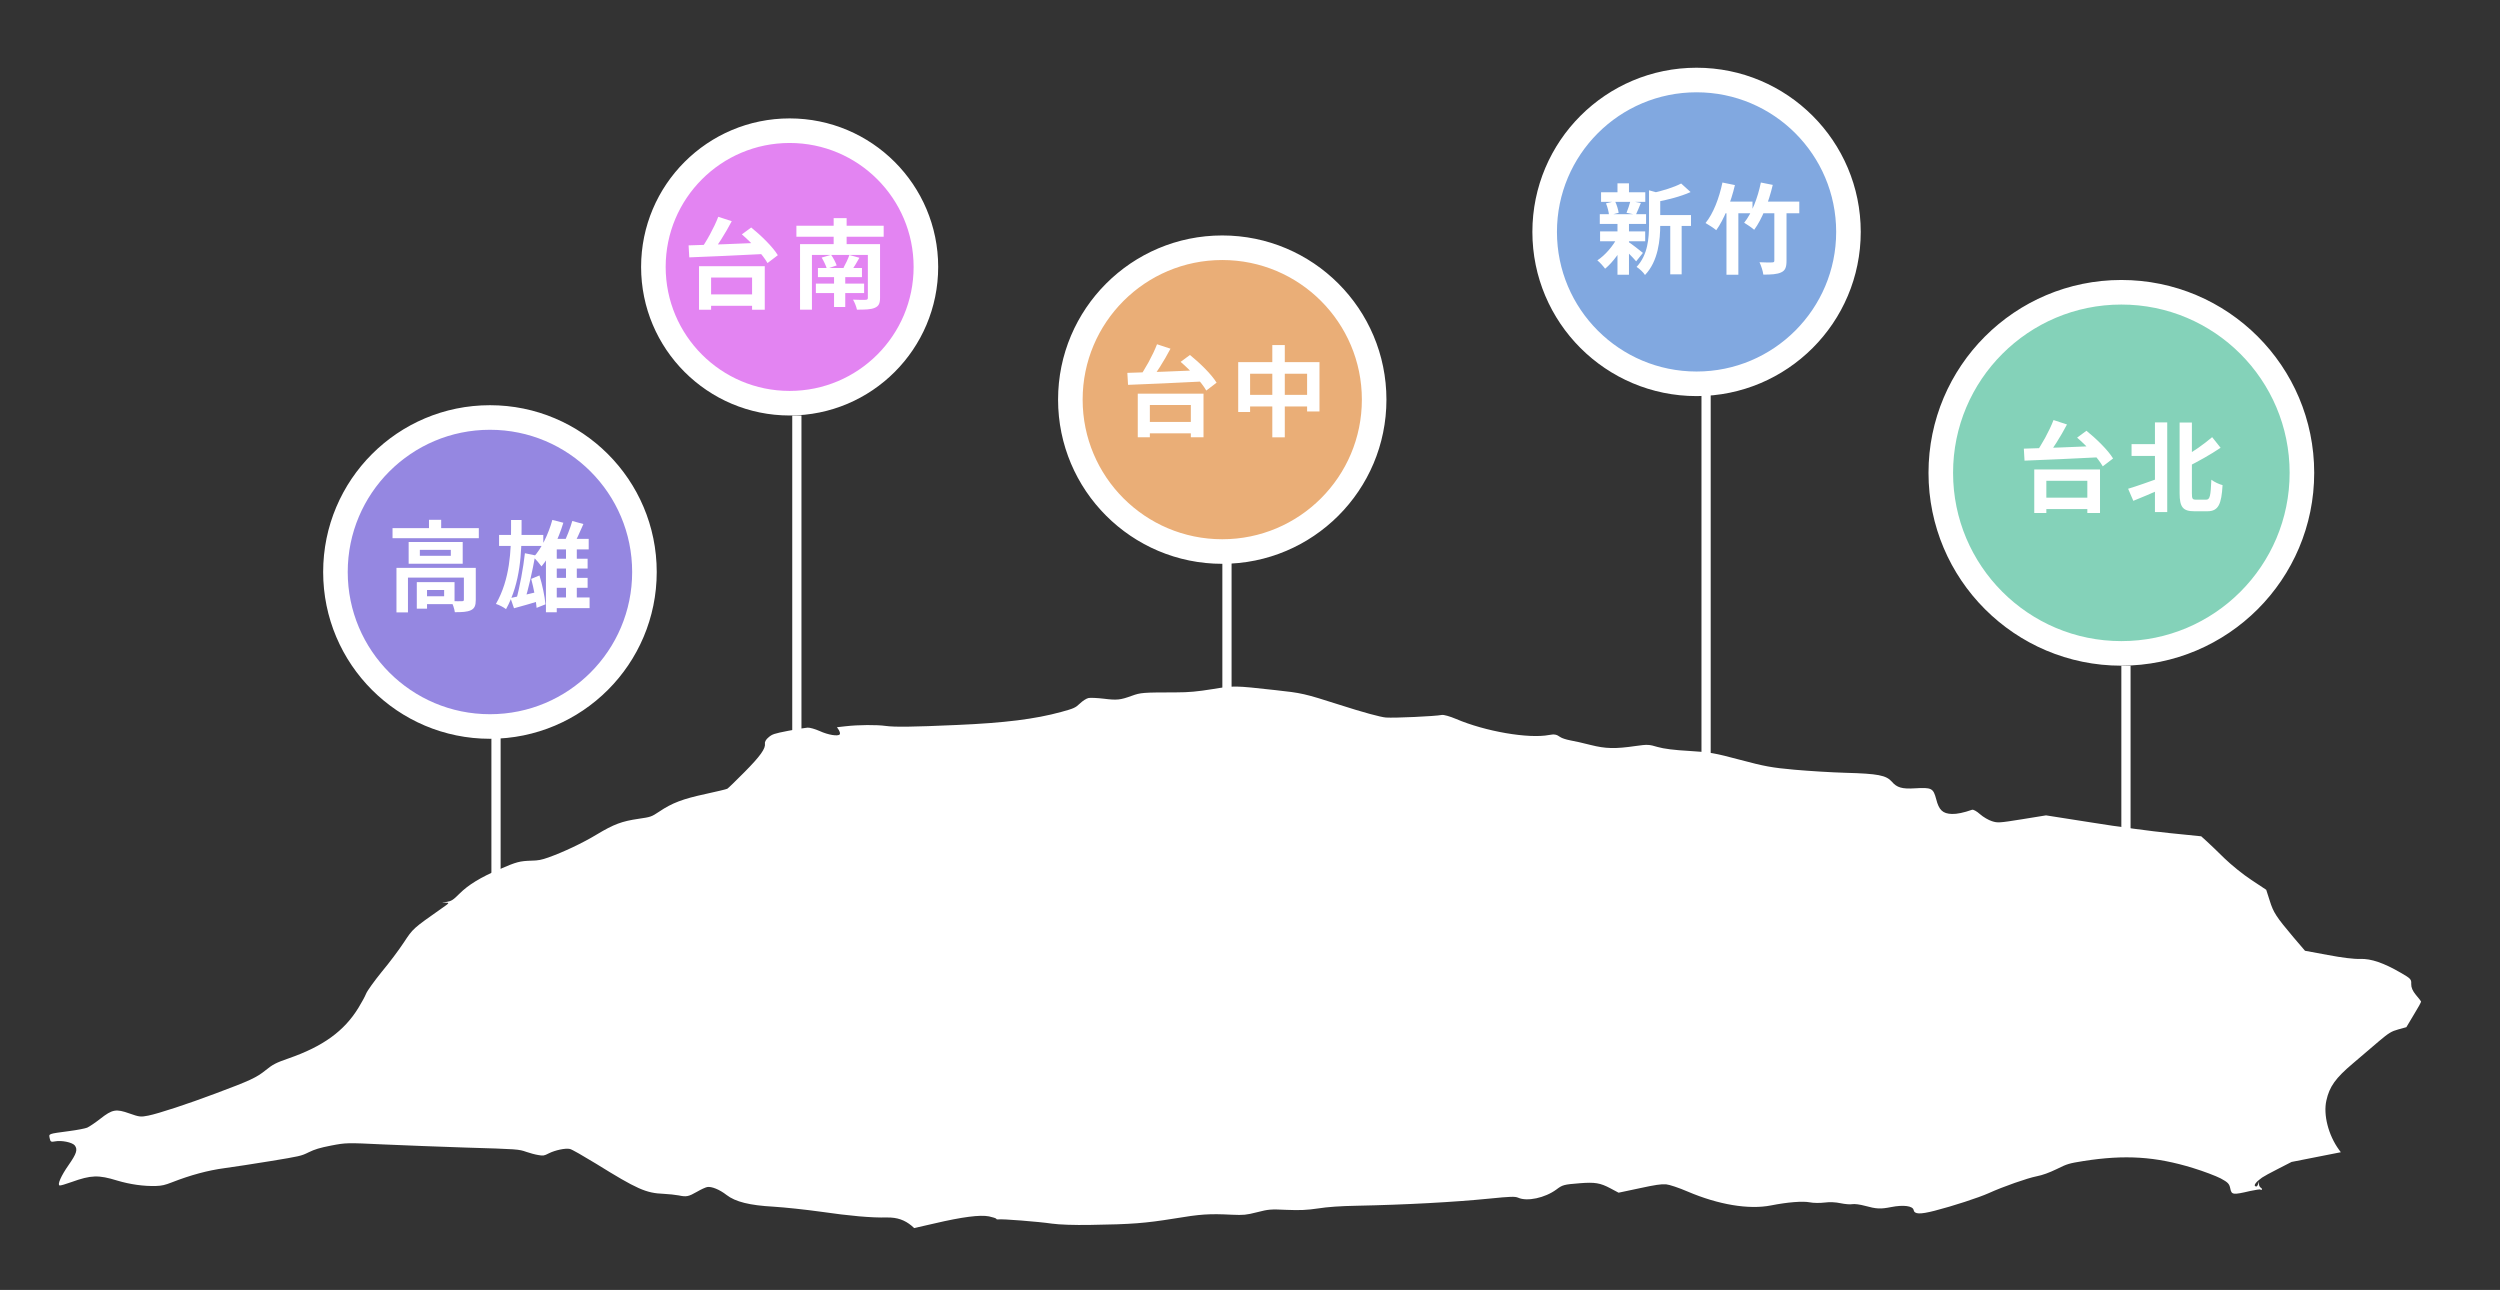 <svg width="407" height="210" viewBox="0 0 407 210" fill="none" xmlns="http://www.w3.org/2000/svg">
<rect x="0" y="0" width="407" height="210" fill="#333333" stroke="none"/>
<mask id="mask0_2736_10104" style="mask-type:alpha" maskUnits="userSpaceOnUse" x="0" y="0" width="407" height="210">
<rect x="0.5" y="0.5" width="406" height="209" fill="#D9D9D9" stroke="black"/>
</mask>
<g mask="url(#mask0_2736_10104)">
<circle cx="79.763" cy="93.121" r="25.153" fill="#9587E1" stroke="white" stroke-width="4"/>
<circle cx="128.554" cy="43.459" r="22.183" fill="#E384F2" stroke="white" stroke-width="4"/>
<circle cx="198.983" cy="65.061" r="24.729" fill="#EAAE77" stroke="white" stroke-width="4"/>
<circle cx="276.2" cy="37.755" r="24.729" fill="#81A8E0" stroke="white" stroke-width="4"/>
<circle cx="345.356" cy="76.977" r="29.396" fill="#84D2B9" stroke="white" stroke-width="4"/>
<line x1="129.728" y1="67.643" x2="129.728" y2="126.192" stroke="white" stroke-width="1.5"/>
<line x1="80.75" y1="120" x2="80.75" y2="166" stroke="white" stroke-width="1.5"/>
<line x1="199.75" y1="88" x2="199.75" y2="130" stroke="white" stroke-width="1.5"/>
<line x1="277.75" y1="64" x2="277.75" y2="135" stroke="white" stroke-width="1.5"/>
<line x1="346.106" y1="108.373" x2="346.106" y2="150.8" stroke="white" stroke-width="1.5"/>
<path d="M393.307 161.97C392.765 161.304 392.533 160.765 392.547 160.195C392.585 159.431 392.465 159.3 390.863 158.378C388.082 156.761 386.016 156.051 384.229 156.111C383.291 156.158 381.253 155.907 378.99 155.476L375.255 154.786L373.368 152.579C370.565 149.247 370.118 148.579 369.513 146.636L368.942 144.858L366.545 143.267C365.206 142.397 363.251 140.806 362.158 139.749C361.097 138.686 359.78 137.451 359.277 136.982L358.356 136.15L353.234 135.63C350.4 135.346 344.727 134.591 340.618 133.922L333.093 132.741L329.178 133.376C325.414 133.98 325.225 133.983 324.283 133.687C323.745 133.518 322.855 133.006 322.355 132.554C321.782 132.049 321.251 131.758 321.045 131.833C319.717 132.301 318.596 132.539 317.77 132.513C316.277 132.463 315.657 131.881 315.21 130.095C314.733 128.316 314.485 128.176 311.739 128.339C309.681 128.469 308.813 128.228 307.99 127.256C307.06 126.219 305.777 125.956 300.413 125.81C298.192 125.75 294.484 125.518 292.139 125.31C288.476 124.983 287.297 124.769 283.299 123.7C279.101 122.585 278.381 122.452 275.027 122.254C272.634 122.124 270.822 121.897 269.849 121.607C268.473 121.191 268.186 121.179 266.313 121.445C262.938 121.938 261.414 121.895 258.991 121.29C257.792 120.976 256.274 120.639 255.621 120.527C254.998 120.409 254.257 120.177 253.999 119.987C253.408 119.554 253.018 119.493 252.197 119.655C248.852 120.297 241.792 119.076 237.035 117.04C236.036 116.618 235.033 116.335 234.73 116.394C233.636 116.61 227.035 116.914 225.626 116.814C224.76 116.744 221.926 115.979 218.151 114.763C212.223 112.872 211.994 112.832 207.573 112.345C200.862 111.605 200.926 111.61 197.348 112.195C194.931 112.585 193.568 112.716 191.454 112.72C185.995 112.731 185.715 112.752 184.241 113.283C182.385 113.958 181.829 114.016 179.693 113.749C178.658 113.627 177.543 113.572 177.208 113.637C176.874 113.703 176.258 114.1 175.807 114.533C175.091 115.224 174.8 115.35 172.763 115.906C168.48 117.077 163.549 117.688 155.819 118.025C148.497 118.351 145.725 118.382 144.202 118.184C142.74 117.973 139.746 117.996 137.677 118.232L136.257 118.392L136.57 118.863C136.72 119.143 136.809 119.434 136.707 119.558C136.429 119.905 134.832 119.652 133.444 119.015C132.718 118.694 131.846 118.436 131.472 118.458C131.097 118.481 129.69 118.706 128.292 118.982C126.013 119.431 125.716 119.524 125.122 120.036C124.712 120.358 124.48 120.782 124.532 121.046C124.658 121.847 123.797 123.082 121.19 125.71C119.795 127.12 118.549 128.328 118.407 128.407C118.265 128.487 116.667 128.87 114.881 129.257C111.157 130.06 109.423 130.711 107.306 132.142C106.049 132.974 105.961 133.009 103.967 133.299C101.236 133.699 99.942 134.178 97.176 135.84C94.863 137.242 91.745 138.716 89.267 139.599C88.145 139.992 87.629 140.094 86.56 140.116C84.614 140.173 84.104 140.308 81.398 141.477C78.254 142.819 76.253 144.038 74.776 145.515C73.775 146.52 73.467 146.718 72.67 146.841C71.813 146.976 71.816 146.992 72.474 146.966C73.226 146.938 73.232 146.971 71.898 147.887C67.212 151.183 67.24 151.16 65.758 153.412C64.981 154.596 63.358 156.772 62.131 158.234C60.938 159.707 59.798 161.29 59.606 161.757C59.417 162.241 58.834 163.285 58.356 164.066C56.041 167.857 52.589 170.359 46.975 172.308C44.937 173.019 44.42 173.276 43.25 174.228C41.752 175.435 40.74 175.909 35.095 178.018C30.6 179.712 25.767 181.301 24.126 181.624C22.911 181.864 22.685 181.84 21.091 181.277C18.884 180.492 18.303 180.589 16.307 182.151C15.487 182.794 14.539 183.428 14.19 183.583C13.869 183.715 12.562 183.972 11.3 184.135C7.763 184.609 7.942 184.556 8.089 185.301C8.203 185.88 8.311 185.945 8.949 185.819C10.012 185.609 11.757 185.97 12.171 186.473C12.683 187.146 12.466 187.807 11.162 189.68C9.954 191.396 9.3 192.883 9.7 192.993C9.835 193.035 10.7 192.779 11.643 192.438C14.826 191.295 16.017 191.25 19.076 192.194C21.189 192.826 23.429 193.14 25.405 193.077C26.346 193.047 26.86 192.928 28.002 192.48C31.021 191.3 33.838 190.539 36.575 190.171C37.959 189.984 41.361 189.468 44.051 189.024C48.821 188.239 49.034 188.197 50.241 187.598C51.249 187.107 52.023 186.868 53.938 186.491C56.341 186.035 56.466 186.027 62.426 186.314C65.769 186.462 71.749 186.693 75.721 186.821C84.357 187.079 84.421 187.083 85.71 187.534C86.285 187.73 87.12 187.961 87.608 188.036C88.426 188.184 88.551 188.177 89.353 187.761C90.388 187.248 92.053 186.885 92.78 187.051C93.073 187.097 94.961 188.186 97.006 189.433C103.732 193.607 105.15 194.238 108.046 194.355C108.842 194.388 109.94 194.515 110.496 194.612C111.748 194.88 112.082 194.814 113.501 194.002C114.123 193.639 114.847 193.307 115.121 193.253C115.82 193.115 117.158 193.659 118.278 194.539C119.731 195.662 122.053 196.235 125.946 196.448C127.736 196.559 131.186 196.927 133.588 197.262C138.365 197.953 141.836 198.266 144.412 198.205C146.081 198.186 147.269 198.605 148.439 199.577L148.824 199.931L152.117 199.179C156.703 198.103 159.568 197.745 161.012 198.027C161.639 198.162 162.177 198.33 162.197 198.43C162.213 198.512 162.378 198.549 162.53 198.519C163.077 198.411 169.106 198.89 171.251 199.206C172.484 199.376 174.837 199.462 177.511 199.416C184.31 199.314 186.422 199.138 191.073 198.393C195.505 197.657 196.814 197.571 200.575 197.758C202.453 197.835 202.827 197.812 204.661 197.348C206.526 196.877 206.803 196.84 209.479 196.965C211.643 197.054 212.8 196.998 214.579 196.734C216.077 196.49 218.321 196.34 220.806 196.297C228.98 196.13 236.694 195.709 242.514 195.129C245.889 194.791 246.641 194.763 247.158 194.987C248.614 195.646 251.521 195.021 253.368 193.66C254.385 192.893 254.564 192.84 257.205 192.629C259.661 192.437 260.51 192.579 262.166 193.456L263.507 194.171L266.87 193.457C269.504 192.886 270.425 192.756 271.224 192.805C271.77 192.852 273.358 193.381 274.773 193.996C279.769 196.123 284.7 196.956 288.316 196.243C291.051 195.704 293.476 195.518 294.625 195.738C295.217 195.862 296.323 195.868 297.062 195.774C297.893 195.662 298.85 195.714 299.641 195.884C300.365 196.034 301.201 196.11 301.565 196.038C301.9 195.972 302.806 196.085 303.607 196.306C305.508 196.825 306.145 196.854 307.877 196.512C309.883 196.117 311.406 196.315 311.539 196.994C311.676 197.689 312.566 197.72 314.941 197.114C317.886 196.362 322.157 194.97 323.781 194.237C326.128 193.173 330.055 191.797 331.574 191.498C332.547 191.306 333.577 190.931 334.846 190.32C336.571 189.465 336.811 189.4 339.228 189.01C345.935 187.963 350.919 188.269 357.037 190.158C358.75 190.679 360.764 191.451 361.537 191.849C362.703 192.479 362.94 192.724 363.09 193.485C363.296 194.527 363.522 194.552 366.328 193.895C367.236 193.699 368.003 193.582 368.019 193.665C368.035 193.748 368.133 193.763 368.211 193.679C368.292 193.611 368.233 193.468 368.088 193.377C367.913 193.291 367.767 193.027 367.752 192.79L367.731 192.364L367.6 192.82C367.476 193.153 367.364 193.227 367.153 193.114C366.867 192.947 367.323 192.376 368.265 191.709C368.485 191.545 369.652 190.902 370.887 190.281L373.066 189.164L377.077 188.373L381.088 187.583L380.787 187.178C379.053 184.787 378.212 181.481 378.734 179.161C379.234 176.896 380.225 175.515 383.039 173.138C384.389 171.978 386.308 170.345 387.309 169.495C388.879 168.171 389.329 167.894 390.437 167.589L391.754 167.227L392.965 165.2C393.66 164.084 394.193 163.102 394.149 163.042C394.136 162.976 393.758 162.5 393.307 161.97Z" fill="white"/>
<path d="M332.041 81.025V82.881H340.873V81.025H332.041ZM331.177 76.433V83.521H333.145V78.273H339.817V83.521H341.881V76.433H331.177ZM334.313 68.385C333.625 70.177 332.361 72.481 331.289 73.937L333.017 74.625C334.105 73.233 335.465 71.089 336.505 69.105L334.313 68.385ZM338.153 71.249C339.753 72.625 341.577 74.577 342.329 75.921L344.009 74.641C343.177 73.265 341.257 71.409 339.673 70.129L338.153 71.249ZM329.481 73.041L329.593 74.993C332.745 74.865 337.545 74.673 341.977 74.433L342.073 72.577C337.673 72.769 332.713 72.961 329.481 73.041ZM347.017 72.305V74.225H351.769V72.305H347.017ZM354.841 68.785V80.289C354.841 82.561 355.385 83.233 357.225 83.233C357.577 83.233 358.985 83.233 359.369 83.233C361.177 83.233 361.657 82.049 361.833 78.977C361.305 78.849 360.473 78.465 360.009 78.097C359.897 80.689 359.785 81.345 359.177 81.345C358.889 81.345 357.785 81.345 357.513 81.345C356.937 81.345 356.841 81.217 356.841 80.321V68.785H354.841ZM350.825 68.769V83.361H352.825V68.769H350.825ZM360.137 71.169C358.857 72.257 356.985 73.633 355.241 74.529C355.513 74.945 355.881 75.617 356.025 76.049C357.833 75.137 359.865 74.017 361.513 72.897L360.137 71.169ZM346.457 79.569L347.305 81.537C348.713 80.961 350.457 80.241 352.057 79.521L351.705 77.777C349.785 78.465 347.753 79.185 346.457 79.569Z" fill="white"/>
<path d="M269.325 35.011V36.787H275.293V35.011H269.325ZM260.653 31.299V32.867H267.853V31.299H260.653ZM260.493 37.667V39.283H267.837V37.667H260.493ZM260.445 34.867V36.451H267.981V34.867H260.445ZM271.917 35.779V44.659H273.773V35.779H271.917ZM263.325 29.843V32.003H265.197V29.843H263.325ZM263.325 36.355V44.723H265.197V36.355H263.325ZM268.461 30.979V36.563C268.461 38.755 268.285 41.491 266.429 43.459C266.861 43.699 267.565 44.355 267.805 44.771C269.981 42.515 270.285 38.979 270.285 36.595V31.891C270.573 31.843 270.685 31.763 270.701 31.603L268.461 30.979ZM273.693 29.875C272.557 30.483 270.669 31.059 268.957 31.443C269.181 31.811 269.453 32.483 269.549 32.899C271.421 32.547 273.597 32.003 275.229 31.267L273.693 29.875ZM265.053 39.347L264.029 40.179C264.621 40.707 265.837 41.907 266.365 42.547L267.469 41.171C267.085 40.851 265.549 39.651 265.053 39.347ZM261.453 33.107C261.709 33.715 261.917 34.531 261.949 35.059L263.517 34.643C263.437 34.115 263.213 33.331 262.925 32.755L261.453 33.107ZM265.437 32.723C265.293 33.283 265.021 34.099 264.797 34.643L266.317 34.963C266.557 34.467 266.829 33.779 267.133 33.043L265.437 32.723ZM263.341 38.611C262.637 40.019 261.309 41.571 260.045 42.387C260.445 42.691 261.005 43.331 261.309 43.747C262.589 42.707 263.917 40.867 264.701 39.107L263.341 38.611ZM280.413 29.715C279.885 32.243 278.925 34.771 277.661 36.307C278.141 36.579 279.037 37.155 279.405 37.475C280.669 35.731 281.789 32.931 282.445 30.131L280.413 29.715ZM280.269 32.819L279.309 34.723H285.309V32.819H280.269ZM286.669 29.715C286.157 32.227 285.197 34.723 283.949 36.259C284.397 36.515 285.245 37.107 285.581 37.411C286.861 35.683 287.949 32.899 288.605 30.099L286.669 29.715ZM287.149 32.819L286.205 34.723H292.925V32.819H287.149ZM281.069 33.699V44.723H283.005V33.699H281.069ZM288.861 33.555V42.419C288.861 42.643 288.781 42.707 288.509 42.723C288.237 42.739 287.293 42.739 286.445 42.691C286.717 43.267 287.005 44.131 287.069 44.707C288.349 44.707 289.325 44.659 289.981 44.339C290.653 44.035 290.845 43.491 290.845 42.435V33.555H288.861Z" fill="white"/>
<path d="M186.092 68.686V70.542H194.924V68.686H186.092ZM185.228 64.094V71.182H187.196V65.934H193.868V71.182H195.932V64.094H185.228ZM188.364 56.046C187.676 57.838 186.412 60.142 185.34 61.598L187.068 62.286C188.156 60.894 189.516 58.75 190.556 56.766L188.364 56.046ZM192.204 58.91C193.804 60.286 195.628 62.238 196.38 63.582L198.06 62.302C197.228 60.926 195.308 59.07 193.724 57.79L192.204 58.91ZM183.532 60.702L183.644 62.654C186.796 62.526 191.596 62.334 196.028 62.094L196.124 60.238C191.724 60.43 186.764 60.622 183.532 60.702ZM201.58 58.958V67.07H203.516V60.846H212.796V66.99H214.812V58.958H201.58ZM202.588 64.286V66.174H213.916V64.286H202.588ZM207.132 56.174V71.198H209.164V56.174H207.132Z" fill="white"/>
<path d="M114.663 47.932V49.788H123.495V47.932H114.663ZM113.799 43.34V50.428H115.767V45.18H122.439V50.428H124.503V43.34H113.799ZM116.935 35.292C116.247 37.084 114.983 39.388 113.911 40.844L115.639 41.532C116.727 40.14 118.087 37.996 119.127 36.012L116.935 35.292ZM120.775 38.156C122.375 39.532 124.199 41.484 124.951 42.828L126.631 41.548C125.799 40.172 123.879 38.316 122.295 37.036L120.775 38.156ZM112.103 39.948L112.215 41.9C115.367 41.772 120.167 41.58 124.599 41.34L124.695 39.484C120.295 39.676 115.335 39.868 112.103 39.948ZM129.655 36.748V38.54H143.863V36.748H129.655ZM133.159 43.628V45.116H140.327V43.628H133.159ZM132.823 46.172V47.708H140.679V46.172H132.823ZM135.783 44.348V49.98H137.607V44.348H135.783ZM130.247 39.74V50.412H132.183V41.5H141.831V39.74H130.247ZM141.287 39.74V48.476C141.287 48.716 141.207 48.796 140.919 48.812C140.663 48.828 139.655 48.828 138.871 48.78C139.127 49.212 139.415 49.916 139.511 50.412C140.807 50.412 141.751 50.396 142.391 50.124C143.047 49.852 143.271 49.42 143.271 48.492V39.74H141.287ZM133.767 41.932C134.103 42.492 134.471 43.244 134.615 43.756L136.215 43.212C136.039 42.732 135.671 41.996 135.303 41.484L133.767 41.932ZM138.279 41.516C138.071 42.124 137.655 43.004 137.319 43.596L138.679 43.996C139.047 43.484 139.479 42.732 139.911 41.964L138.279 41.516ZM135.719 35.516V40.972H137.831V35.516H135.719Z" fill="white"/>
<path d="M63.904 85.985V87.617H77.952V85.985H63.904ZM69.84 84.625V86.801H71.824V84.625H69.84ZM64.544 92.449V99.697H66.416V94.033H76.24V92.449H64.544ZM75.52 92.449V97.617C75.52 97.809 75.456 97.873 75.216 97.873C74.992 97.889 74.176 97.889 73.456 97.857C73.712 98.353 73.984 99.121 74.048 99.665C75.2 99.665 76.048 99.633 76.656 99.345C77.28 99.057 77.456 98.545 77.456 97.665V92.449H75.52ZM67.856 94.769V99.089H69.52V94.769H67.856ZM68.688 94.769V96.049H72.304V97.073H68.688V98.353H74V94.769H68.688ZM68.352 89.521H73.392V90.481H68.352V89.521ZM66.528 88.241V91.777H75.328V88.241H66.528ZM81.248 87.089V88.881H88.448V87.089H81.248ZM83.104 97.361L83.68 99.025C84.976 98.673 86.56 98.225 88.064 97.761L87.872 96.273C86.096 96.705 84.304 97.121 83.104 97.361ZM86.48 94.241C86.88 95.745 87.264 97.697 87.36 98.961L88.8 98.385C88.688 97.089 88.288 95.185 87.824 93.681L86.48 94.241ZM85.456 90.065C85.2 92.401 84.608 95.633 84.048 97.601L85.376 97.953C86 96.033 86.688 92.929 87.136 90.417L85.456 90.065ZM89.536 90.961V92.561H95.664V90.961H89.536ZM89.536 94.081V95.697H95.664V94.081H89.536ZM89.536 97.265V99.009H95.984V97.265H89.536ZM89.92 84.641C89.28 86.961 88.176 89.265 86.864 90.705C87.232 91.057 87.904 91.841 88.16 92.209C89.6 90.481 90.912 87.761 91.712 85.105L89.92 84.641ZM93.168 84.817C92.848 85.953 92.24 87.521 91.728 88.497L93.232 88.977C93.76 88.065 94.416 86.625 94.976 85.313L93.168 84.817ZM90.64 87.729H90.384L88.88 89.329V99.681H90.64V89.441H95.84V87.729H90.64ZM92.144 88.561V98.225H93.904V88.561H92.144ZM83.2 84.657V86.081C83.2 89.553 83.056 94.289 80.736 98.321C81.264 98.481 82 98.865 82.384 99.169C84.784 94.849 84.912 89.745 84.912 86.081V84.657H83.2Z" fill="white"/>
</g>
</svg>
